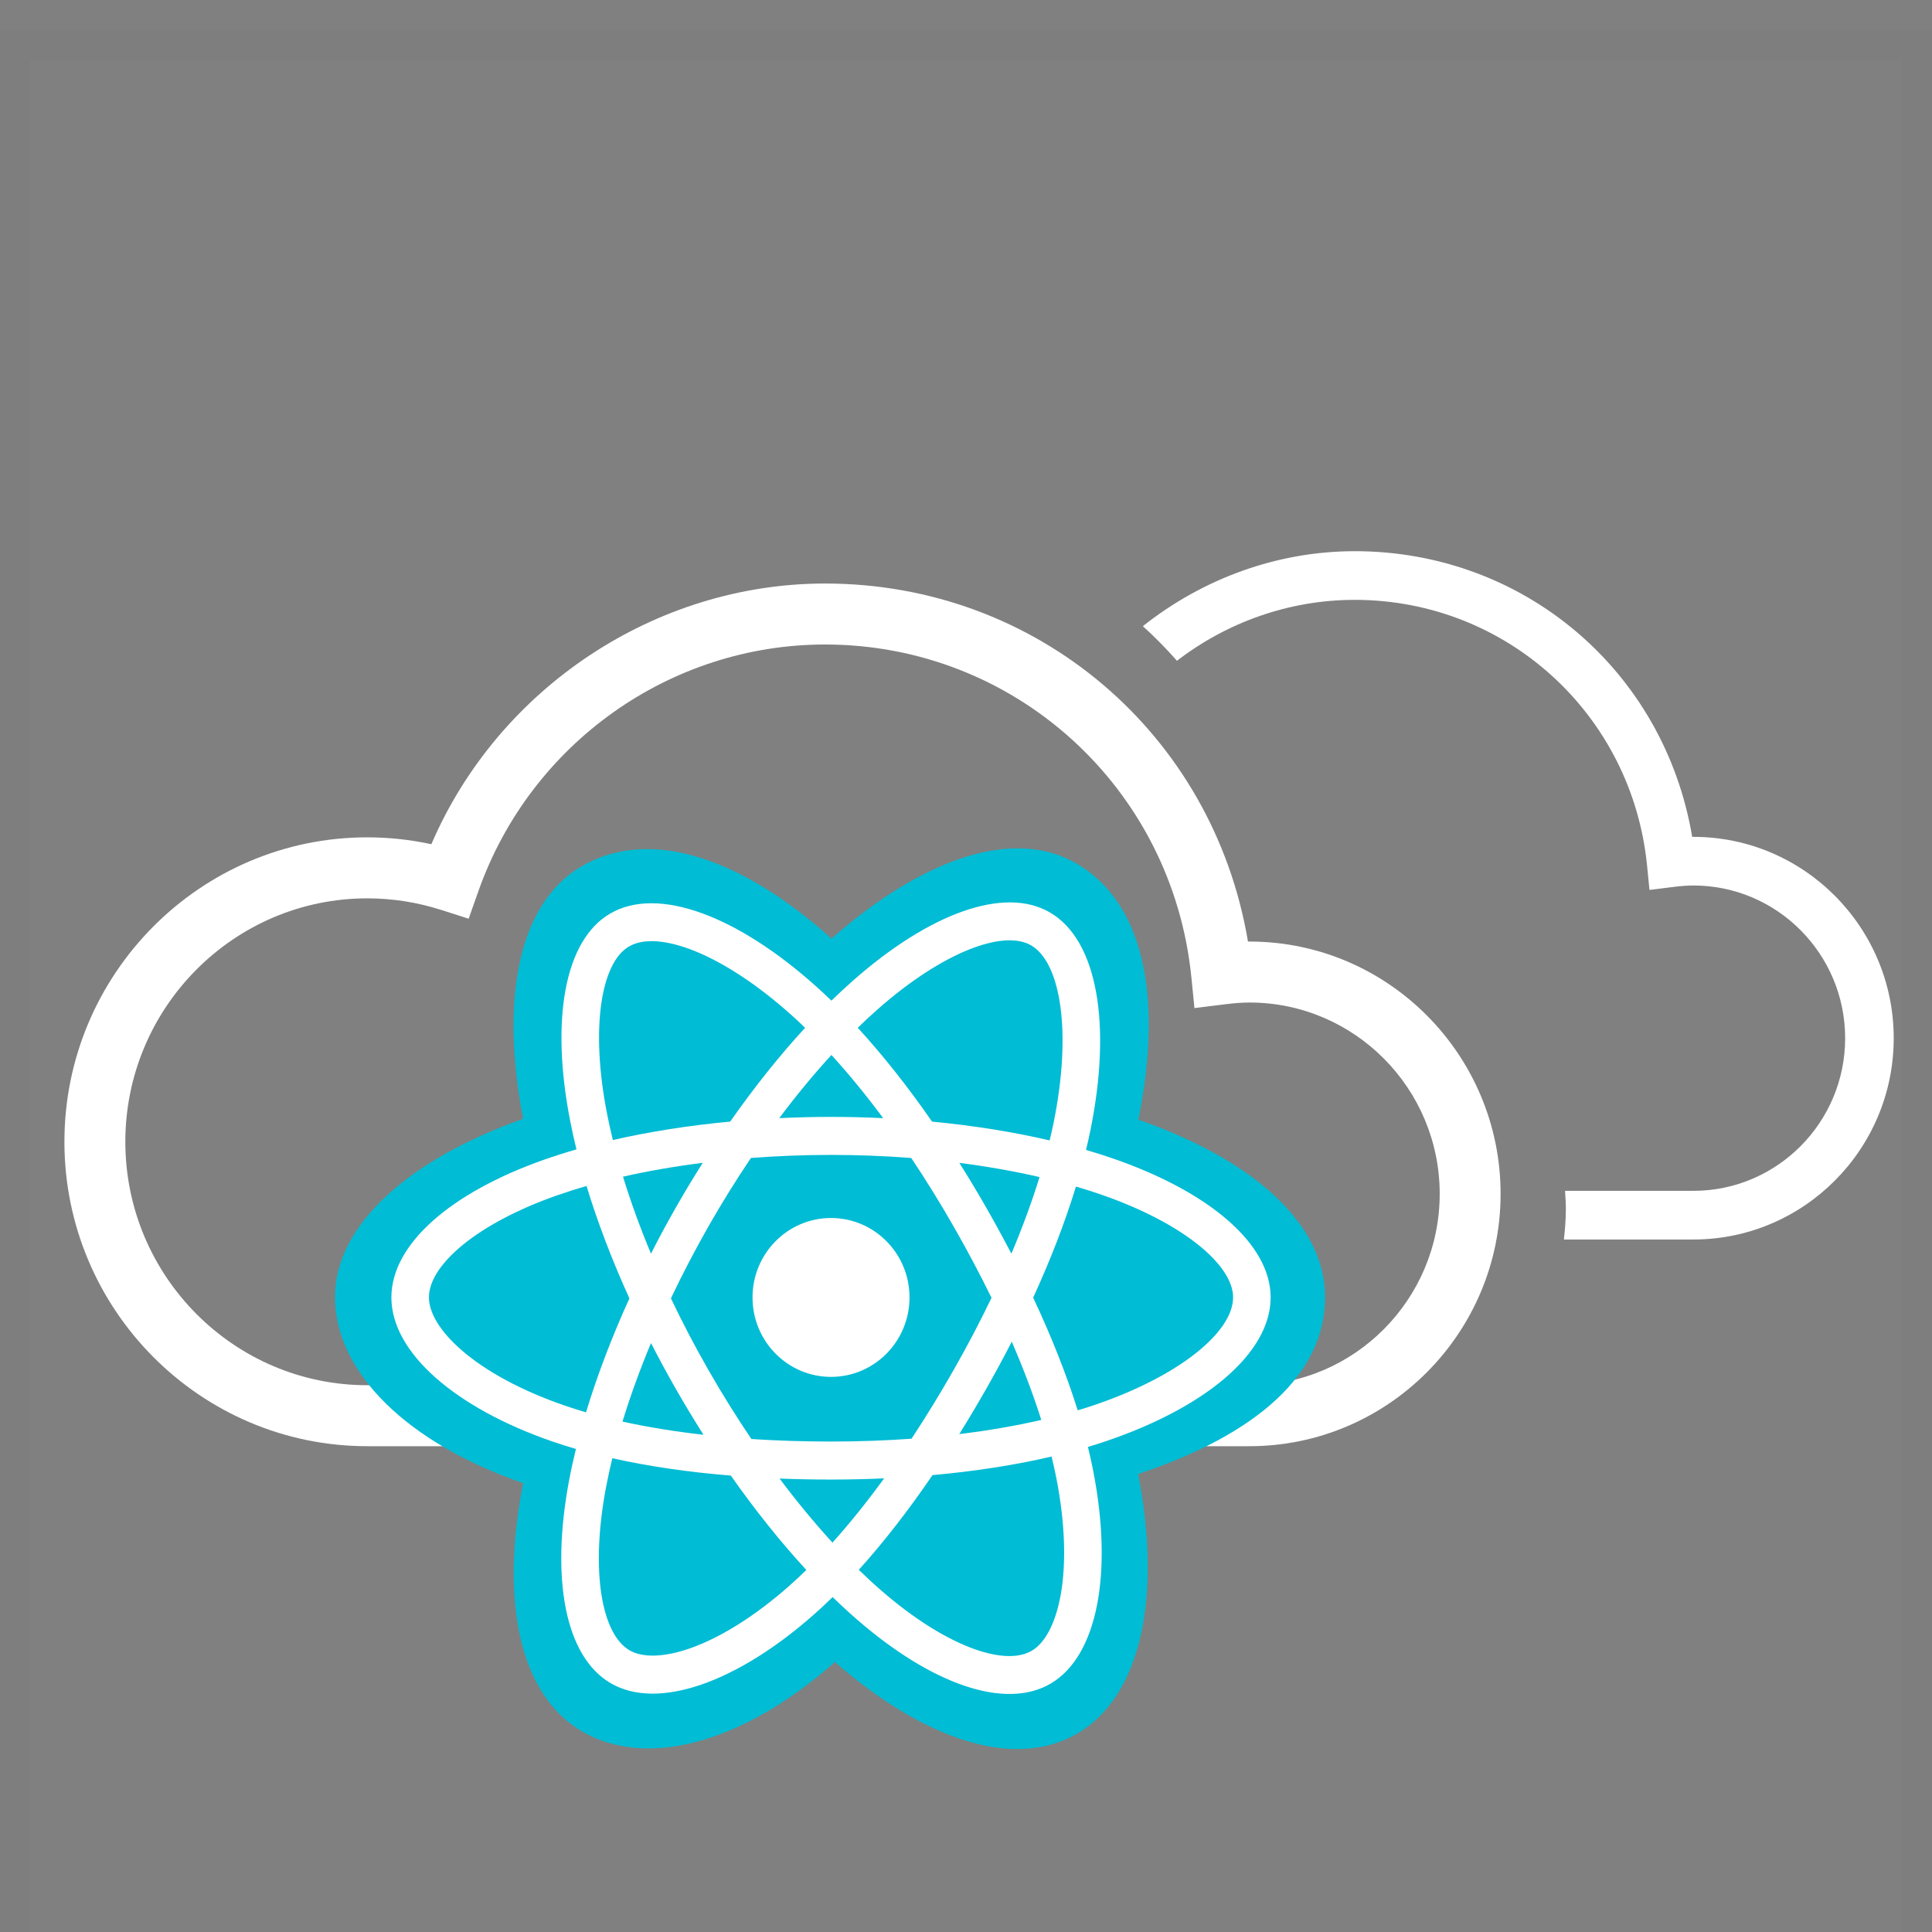 <?xml version="1.0" encoding="UTF-8"?>
<svg width="64px" height="64px" viewBox="0 0 64 64" version="1.1" xmlns="http://www.w3.org/2000/svg" xmlns:xlink="http://www.w3.org/1999/xlink">
    <rect x="0" y="0" width="64" height="64" fill="#808080" stroke="none"/>
    <!-- Generator: Sketch 46.2 (44496) - http://www.bohemiancoding.com/sketch -->
    <title>react-weather-logo</title>
    <desc>Created with Sketch.</desc>
    <defs></defs>
    <g id="Page-1" stroke="none" stroke-width="1" fill="none" fill-rule="evenodd">
        <g id="react-weather-logo">
            <g id="cloudy" transform="translate(32, 33) scale(-1, 1) translate(-32, -33) translate(0, 1)">
                <g id="Fill-1-+-Rectangle-1-Copy-6" stroke="#2B2B2B" opacity="0.023">
                    <rect id="Rectangle-1" x="0.5" y="0.5" width="63" height="63"></rect>
                </g>
                <g id="Imported-Layers-Copy-2" transform="translate(1.223, 17.121)" fill="#FFFFFF">
                    <path d="M10.933,21.327 L6.681,21.327 C3.909,21.327 1.654,19.059 1.654,16.271 C1.654,13.481 3.909,11.212 6.681,11.212 C6.866,11.212 7.068,11.227 7.317,11.257 L8.136,11.359 L8.217,10.539 C8.723,5.528 12.884,1.75 17.898,1.75 C20.075,1.75 22.13,2.493 23.789,3.768 C24.147,3.363 24.522,2.979 24.918,2.622 C22.948,1.057 20.481,0.138 17.898,0.138 C12.3,0.138 7.647,4.099 6.721,9.601 L6.681,9.601 C3.022,9.601 0.045,12.593 0.045,16.271 C0.045,19.947 3.022,22.939 6.681,22.939 L10.971,22.939 C10.933,22.605 10.906,22.267 10.906,21.922 C10.906,21.721 10.92,21.524 10.933,21.327" id="Fill-1"></path>
                    <path d="M50.61,9.617 C49.896,9.617 49.184,9.694 48.488,9.845 C46.261,4.664 41.066,1.209 35.445,1.209 C28.43,1.209 22.597,6.174 21.436,13.069 L21.387,13.069 C16.8,13.069 13.068,16.819 13.068,21.428 C13.068,26.037 16.8,29.786 21.387,29.786 L50.61,29.786 C56.142,29.786 60.643,25.262 60.643,19.702 C60.643,14.141 56.142,9.617 50.61,9.617 L50.61,9.617 Z M58.625,19.702 C58.625,24.149 55.029,27.766 50.61,27.766 L21.387,27.766 C17.912,27.766 15.085,24.923 15.085,21.428 C15.085,17.933 17.912,15.089 21.387,15.089 C21.618,15.089 21.872,15.107 22.184,15.146 L23.209,15.273 L23.312,14.245 C23.946,7.965 29.162,3.229 35.445,3.229 C40.585,3.229 45.199,6.509 46.926,11.39 L47.252,12.312 L48.182,12.015 C48.972,11.765 49.788,11.638 50.61,11.638 C55.029,11.638 58.625,15.255 58.625,19.702 L58.625,19.702 Z" id="Fill-2"></path>
                </g>
            </g>
            <g id="react" transform="translate(11, 28)" fill-rule="nonzero">
                <path d="M0.097,14.967 C0.097,17.474 2.516,19.813 6.329,21.132 C5.567,25.011 6.193,28.137 8.28,29.355 C10.426,30.608 13.622,29.741 16.656,27.057 C19.614,29.632 22.603,30.646 24.689,29.424 C26.832,28.169 27.484,24.83 26.702,20.83 C30.673,19.502 32.895,17.507 32.895,14.967 C32.895,12.519 30.472,10.401 26.71,9.091 C27.552,4.926 26.839,1.875 24.665,0.607 C22.569,-0.616 19.545,0.45 16.544,3.092 C13.422,0.288 10.428,-0.569 8.256,0.703 C6.162,1.93 5.565,5.113 6.329,9.064 C2.645,10.363 0.097,12.529 0.097,14.967 Z" id="Shape" fill="#00BCD4"></path>
                <path d="M25.913,10.392 C25.603,10.285 25.291,10.185 24.976,10.093 C25.028,9.879 25.076,9.663 25.121,9.446 C25.83,5.96 25.366,3.151 23.782,2.227 C22.262,1.34 19.777,2.265 17.267,4.475 C17.02,4.693 16.778,4.918 16.542,5.148 C16.384,4.995 16.223,4.844 16.059,4.697 C13.429,2.334 10.793,1.338 9.209,2.265 C7.691,3.155 7.242,5.795 7.881,9.099 C7.944,9.426 8.016,9.752 8.096,10.075 C7.723,10.182 7.363,10.297 7.018,10.418 C3.934,11.506 1.965,13.211 1.965,14.979 C1.965,16.806 4.079,18.638 7.291,19.749 C7.552,19.839 7.814,19.922 8.079,19.998 C7.993,20.347 7.916,20.697 7.85,21.05 C7.241,24.297 7.716,26.875 9.23,27.758 C10.794,28.671 13.419,27.733 15.974,25.472 C16.176,25.294 16.379,25.104 16.582,24.905 C16.838,25.155 17.101,25.398 17.37,25.632 C19.845,27.788 22.29,28.658 23.803,27.772 C25.365,26.857 25.873,24.088 25.213,20.719 C25.163,20.461 25.104,20.198 25.039,19.931 C25.223,19.876 25.404,19.819 25.58,19.76 C28.92,18.64 31.092,16.83 31.092,14.979 C31.092,13.205 29.059,11.488 25.913,10.392 Z" id="Shape" fill="#FFFFFF"></path>
                <path d="M25.189,18.565 C25.03,18.618 24.866,18.669 24.7,18.719 C24.331,17.539 23.834,16.283 23.225,14.986 C23.806,13.719 24.284,12.48 24.642,11.306 C24.94,11.394 25.23,11.486 25.508,11.583 C28.204,12.522 29.848,13.91 29.848,14.979 C29.848,16.119 28.072,17.598 25.189,18.565 L25.189,18.565 Z M23.993,20.963 C24.284,22.453 24.326,23.8 24.133,24.853 C23.959,25.799 23.61,26.43 23.179,26.683 C22.261,27.22 20.298,26.521 18.181,24.678 C17.938,24.467 17.694,24.241 17.449,24.002 C18.269,23.094 19.09,22.038 19.89,20.865 C21.298,20.739 22.629,20.532 23.835,20.25 C23.894,20.493 23.947,20.731 23.993,20.963 L23.993,20.963 Z M11.895,26.59 C10.998,26.91 10.284,26.919 9.852,26.667 C8.933,26.131 8.552,24.061 9.072,21.285 C9.134,20.957 9.205,20.631 9.285,20.306 C10.478,20.573 11.799,20.766 13.21,20.881 C14.016,22.029 14.86,23.084 15.711,24.007 C15.53,24.184 15.345,24.357 15.156,24.524 C14.026,25.524 12.893,26.233 11.895,26.59 L11.895,26.59 Z M7.694,18.557 C6.273,18.066 5.1,17.428 4.296,16.731 C3.574,16.105 3.209,15.484 3.209,14.979 C3.209,13.906 4.79,12.537 7.428,11.607 C7.759,11.491 8.093,11.384 8.43,11.288 C8.795,12.487 9.273,13.742 9.85,15.01 C9.265,16.297 8.78,17.572 8.413,18.785 C8.171,18.715 7.931,18.639 7.694,18.557 L7.694,18.557 Z M9.102,8.857 C8.554,6.026 8.918,3.891 9.833,3.355 C10.807,2.784 12.962,3.598 15.233,5.639 C15.378,5.769 15.524,5.906 15.67,6.047 C14.824,6.966 13.988,8.013 13.189,9.154 C11.819,9.282 10.508,9.489 9.302,9.765 C9.228,9.464 9.161,9.161 9.102,8.857 L9.102,8.857 Z M21.666,11.996 C21.381,11.499 21.086,11.007 20.78,10.522 C21.71,10.641 22.6,10.799 23.436,10.992 C23.185,11.806 22.872,12.657 22.504,13.53 C22.235,13.013 21.955,12.502 21.666,11.996 L21.666,11.996 Z M16.542,6.947 C17.116,7.576 17.691,8.278 18.256,9.04 C17.11,8.985 15.961,8.985 14.814,9.04 C15.38,8.284 15.959,7.583 16.542,6.947 L16.542,6.947 Z M11.386,12.005 C11.1,12.506 10.826,13.015 10.564,13.529 C10.201,12.659 9.891,11.804 9.638,10.979 C10.469,10.79 11.355,10.637 12.279,10.52 C11.97,11.008 11.672,11.503 11.386,12.005 L11.386,12.005 Z M12.305,19.529 C11.351,19.421 10.452,19.275 9.621,19.092 C9.878,18.252 10.195,17.378 10.565,16.49 C10.829,17.005 11.104,17.513 11.391,18.015 C11.684,18.527 11.989,19.032 12.305,19.529 L12.305,19.529 Z M16.577,23.101 C15.987,22.457 15.399,21.745 14.824,20.979 C15.382,21.001 15.951,21.012 16.528,21.012 C17.122,21.012 17.709,20.999 18.287,20.973 C17.72,21.753 17.147,22.466 16.577,23.101 Z M22.516,16.445 C22.905,17.343 23.233,18.211 23.494,19.037 C22.649,19.232 21.738,19.39 20.777,19.506 C21.085,19.012 21.383,18.512 21.671,18.006 C21.964,17.492 22.246,16.972 22.516,16.445 L22.516,16.445 Z M20.593,17.377 C20.152,18.153 19.686,18.914 19.196,19.659 C18.332,19.721 17.439,19.753 16.528,19.753 C15.622,19.753 14.74,19.725 13.891,19.669 C13.389,18.926 12.914,18.164 12.468,17.384 C12.024,16.609 11.61,15.817 11.225,15.01 C11.609,14.202 12.022,13.41 12.464,12.634 L12.464,12.634 C12.906,11.858 13.377,11.099 13.876,10.359 C14.743,10.293 15.631,10.258 16.529,10.258 C17.43,10.258 18.32,10.293 19.186,10.36 C19.68,11.098 20.148,11.855 20.589,12.627 C21.033,13.401 21.452,14.19 21.845,14.992 C21.456,15.802 21.038,16.598 20.593,17.377 L20.593,17.377 Z M23.16,3.318 C24.135,3.887 24.515,6.182 23.902,9.192 C23.862,9.388 23.818,9.584 23.771,9.778 C22.563,9.496 21.25,9.286 19.876,9.155 C19.076,8.002 18.247,6.954 17.414,6.046 C17.632,5.833 17.856,5.626 18.084,5.425 C20.235,3.531 22.244,2.783 23.16,3.318 L23.16,3.318 Z" id="Shape" fill="#00BCD4"></path>
                <path d="M16.528,12.348 C17.965,12.348 19.129,13.526 19.129,14.979 C19.129,16.433 17.965,17.611 16.528,17.611 C15.092,17.611 13.928,16.433 13.928,14.979 C13.928,13.526 15.092,12.348 16.528,12.348" id="Shape" fill="#FFFFFF"></path>
            </g>
        </g>
    </g>
</svg>